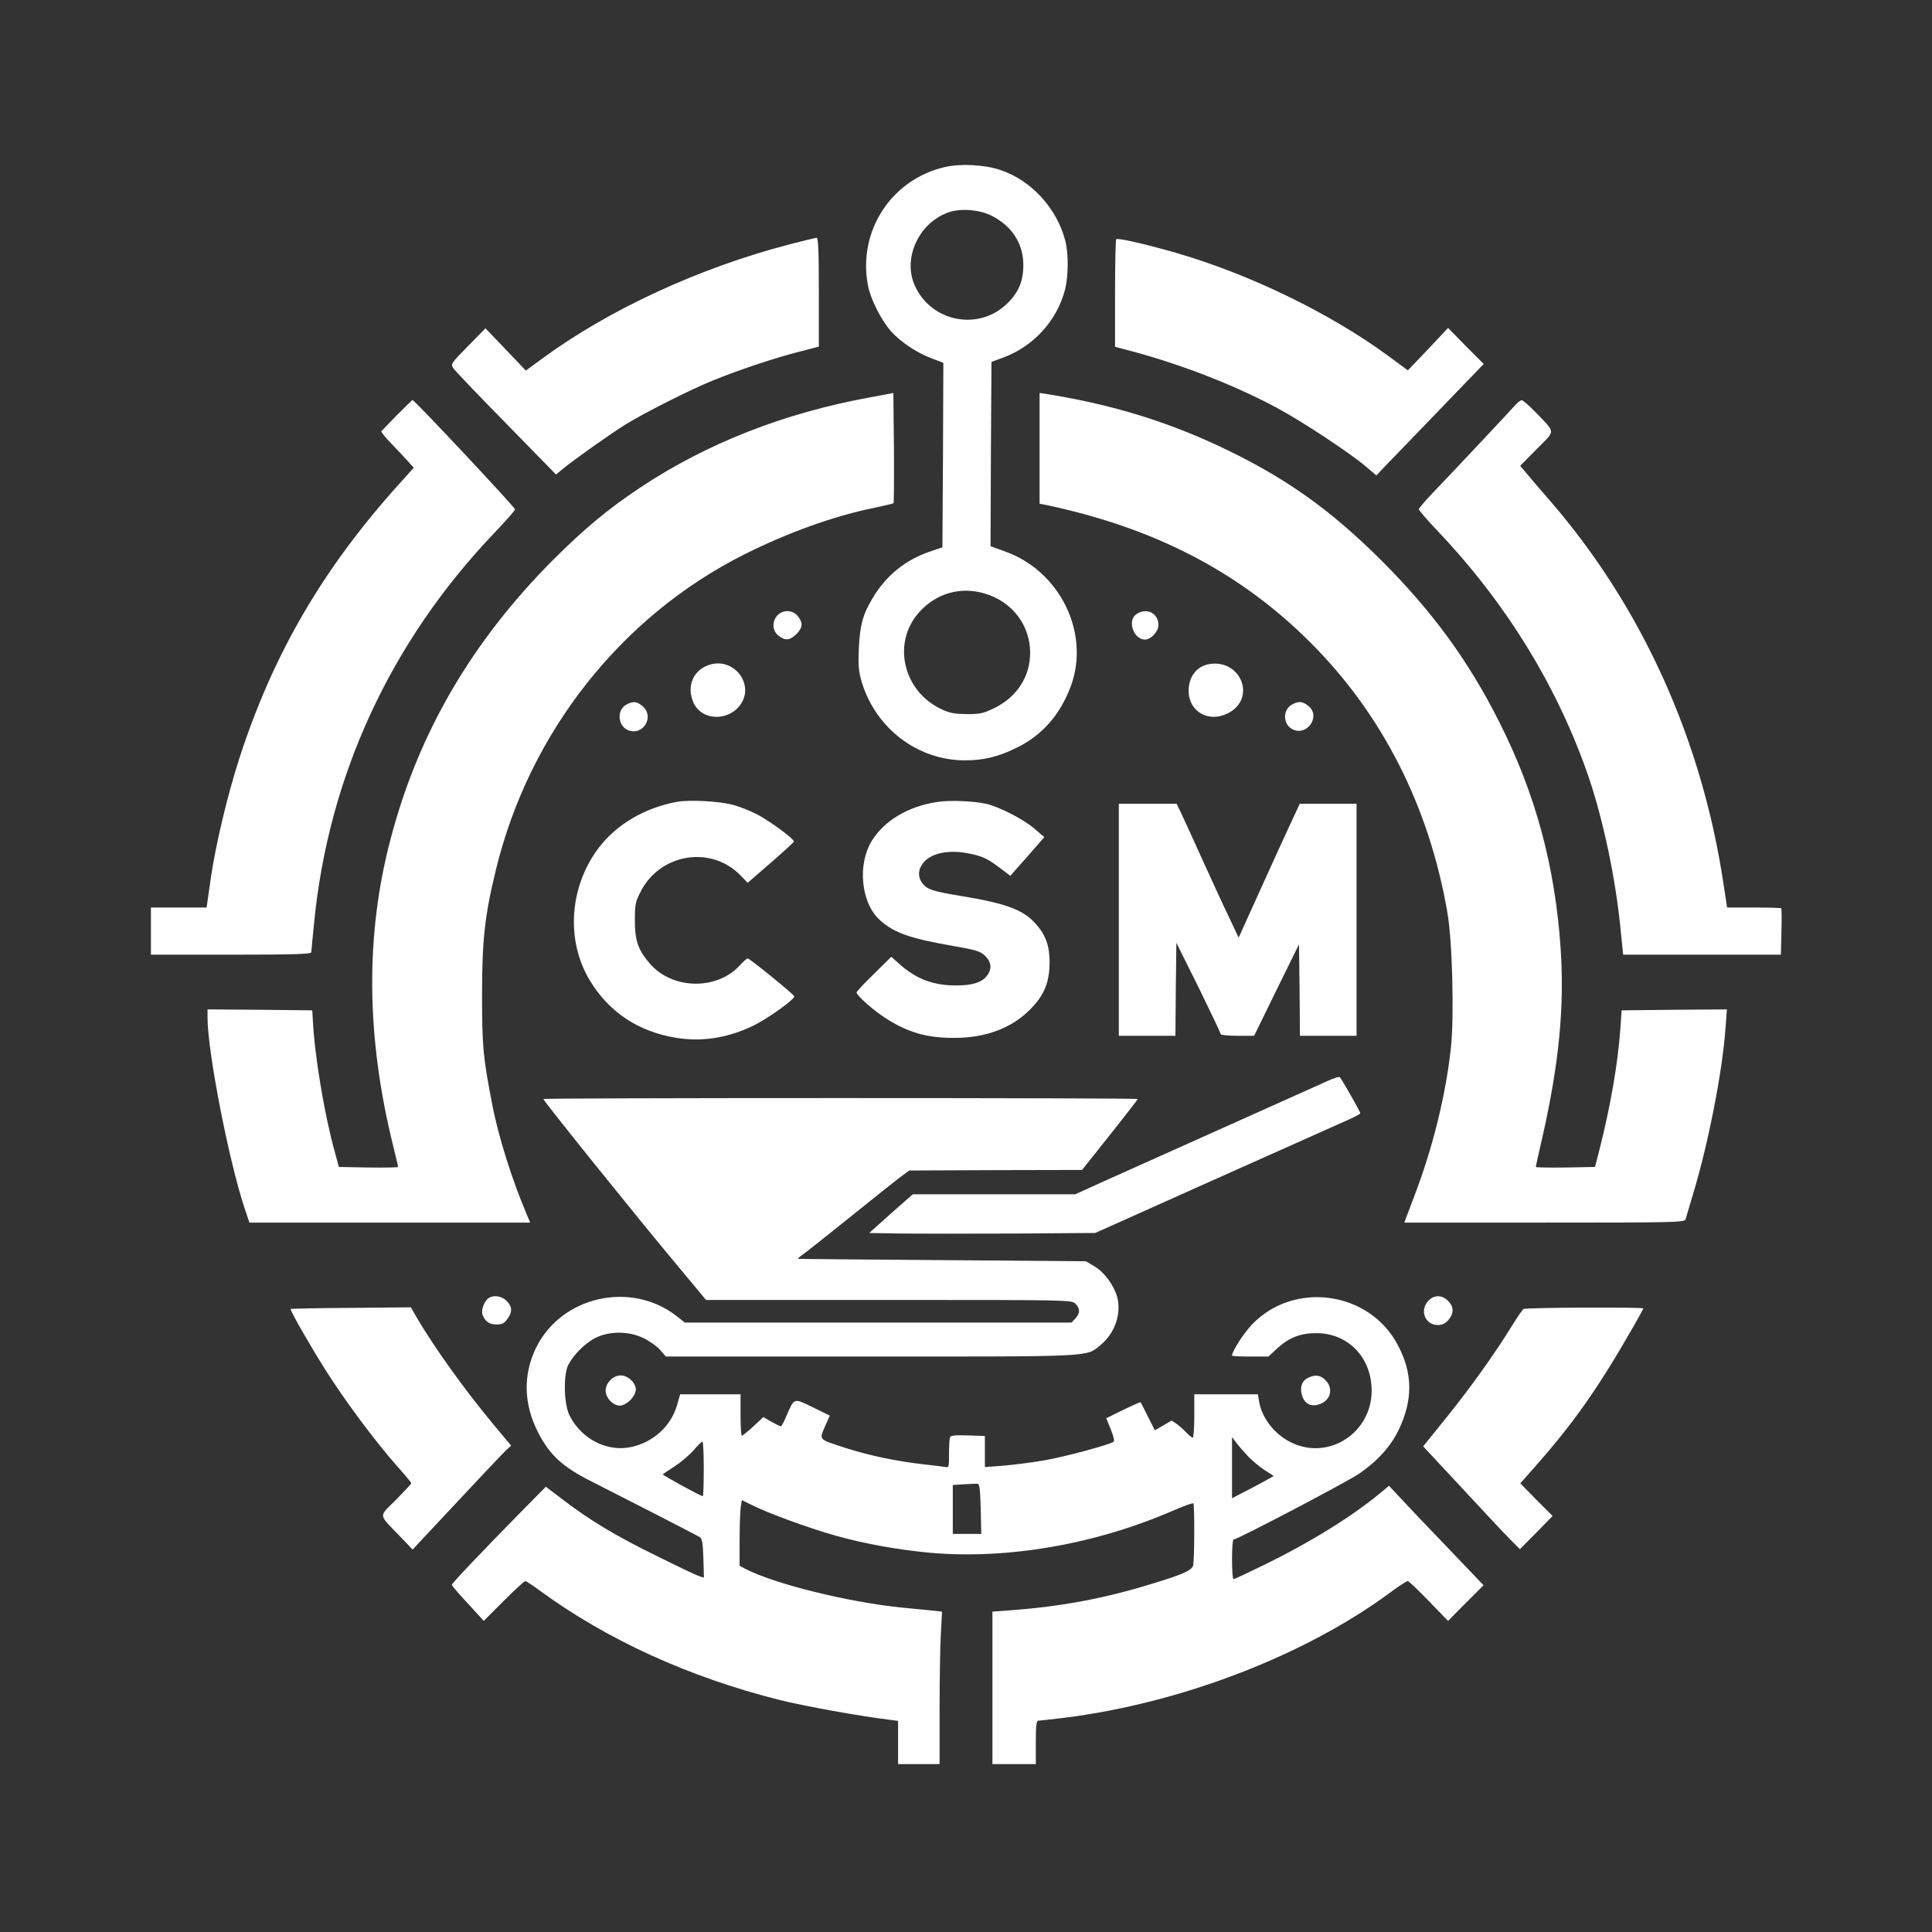 <?xml version="1.0" standalone="no"?>
<!DOCTYPE svg PUBLIC "-//W3C//DTD SVG 20010904//EN" "http://www.w3.org/TR/2001/REC-SVG-20010904/DTD/svg10.dtd">
<svg version="1.0" xmlns="http://www.w3.org/2000/svg" width="1024pt" height="1024pt"
  viewBox="0 0 1024 1024" preserveAspectRatio="xMidYMid meet">

  <rect x="0" y="0" width="1024" height="1024" fill="#333333" stroke="none"/>

  <g transform="translate(0,1024) scale(0.1,-0.1)" fill="#FFFFFF" stroke="none">
    <path d="M5010 9355 c-284 -64 -464 -338 -410 -626 13 -72 69 -184 122 -244
51 -58 140 -117 220 -146 l58 -22 -2 -489 -3 -489 -65 -22 c-130 -44 -232
-126 -303 -244 -54 -89 -69 -145 -75 -270 -4 -94 -1 -122 16 -180 75 -245 297
-413 546 -413 99 0 174 18 271 65 139 67 235 177 292 332 101 280 -60 607
-350 710 l-77 28 2 489 3 488 60 22 c162 59 287 196 330 361 18 73 19 193 1
260 -45 172 -181 320 -344 374 -82 28 -209 35 -292 16z m245 -258 c109 -55
169 -148 169 -262 0 -82 -23 -141 -82 -200 -150 -152 -407 -104 -494 93 -65
146 25 336 184 388 64 21 162 12 223 -19z m-35 -2003 c145 -43 240 -168 240
-314 0 -126 -70 -234 -188 -292 -59 -29 -76 -33 -147 -33 -65 1 -91 5 -135 26
-203 95 -263 350 -120 512 90 102 220 140 350 101z" />
    <path d="M4185 8945 c-477 -124 -956 -345 -1309 -604 l-89 -65 -107 112 -107
112 -93 -95 c-90 -91 -92 -95 -77 -117 8 -13 134 -144 280 -293 l264 -270 39
32 c58 48 249 183 329 233 98 61 352 189 465 234 135 55 327 119 453 151 l107
28 0 289 c0 224 -3 288 -12 288 -7 -1 -71 -16 -143 -35z" />
    <path d="M5916 8972 c-3 -3 -6 -132 -6 -287 l0 -283 116 -31 c260 -72 531
-179 744 -294 134 -72 379 -234 465 -306 l60 -51 69 73 c39 39 166 172 285
295 l215 223 -95 95 -94 96 -106 -113 -107 -112 -103 76 c-308 226 -733 433
-1126 547 -164 47 -309 80 -317 72z" />
    <path d="M4606 8133 c-452 -83 -860 -243 -1211 -476 -173 -115 -301 -222 -465
-386 -429 -431 -711 -914 -858 -1471 -137 -514 -132 -1058 14 -1642 13 -53 24
-99 24 -103 0 -3 -71 -4 -157 -3 l-157 3 -23 85 c-54 195 -106 507 -115 695
l-3 50 -277 3 -278 2 0 -43 c0 -180 111 -752 196 -1010 l26 -77 744 0 744 0
-16 38 c-80 188 -154 421 -187 598 -47 244 -52 299 -52 574 0 291 15 423 75
666 176 720 660 1335 1310 1663 230 116 478 206 696 250 53 11 98 22 100 24 2
2 3 134 2 294 l-3 290 -129 -24z" />
    <path d="M5510 7864 l0 -294 23 -4 c581 -121 1035 -355 1411 -730 382 -381
630 -869 727 -1430 27 -154 37 -551 19 -720 -27 -250 -96 -529 -193 -783 l-54
-143 743 0 c699 0 743 1 748 18 2 9 19 63 35 118 85 278 161 666 177 902 l7
92 -279 -2 -279 -3 -7 -100 c-13 -183 -52 -407 -111 -640 l-23 -90 -157 -3
c-86 -1 -157 0 -157 3 0 3 16 76 36 162 87 385 116 685 96 991 -29 438 -133
825 -327 1208 -161 320 -351 580 -615 845 -284 285 -533 459 -885 622 -288
133 -576 218 -912 271 l-23 3 0 -293z" />
    <path d="M2104 8040 c-43 -45 -81 -83 -83 -86 -3 -2 22 -33 55 -67 33 -34 72
-76 88 -94 l29 -32 -79 -88 c-402 -446 -665 -897 -844 -1448 -64 -198 -126
-458 -152 -635 l-23 -160 -147 0 -148 0 0 -125 0 -125 425 0 c333 0 425 3 425
13 0 6 7 77 15 157 76 776 404 1486 950 2060 63 66 115 125 115 130 0 11 -533
580 -544 580 -1 0 -38 -36 -82 -80z" />
    <path d="M8035 8097 c-40 -45 -322 -345 -417 -444 -54 -56 -98 -106 -98 -112
0 -6 48 -61 107 -123 363 -384 635 -830 797 -1308 76 -227 141 -538 166 -802
l13 -128 418 0 418 0 3 121 c2 66 1 123 -1 125 -2 2 -68 4 -146 4 l-141 0 -18
118 c-114 770 -435 1479 -925 2043 -53 61 -109 126 -125 146 l-29 34 88 89
c101 102 102 82 -4 193 -36 37 -70 67 -76 66 -5 0 -19 -10 -30 -22z" />
    <path d="M4120 6978 c-29 -32 -27 -81 6 -107 36 -28 60 -26 95 8 34 35 36 59
8 95 -27 34 -79 36 -109 4z" />
    <path d="M6022 6984 c-48 -34 -14 -134 47 -134 31 0 71 43 71 77 0 64 -64 95
-118 57z" />
    <path d="M3773 6720 c-96 -22 -139 -116 -96 -207 45 -95 188 -97 250 -4 69
103 -31 239 -154 211z" />
    <path d="M6408 6720 c-66 -12 -108 -67 -108 -142 0 -110 107 -171 209 -118
152 77 69 289 -101 260z" />
    <path d="M3319 6505 c-51 -28 -45 -112 10 -135 79 -32 142 71 77 127 -31 26
-50 28 -87 8z" />
    <path d="M6850 6507 c-52 -26 -52 -105 0 -132 78 -40 153 70 84 124 -31 24
-49 26 -84 8z" />
    <path d="M3588 5990 c-170 -31 -320 -119 -415 -244 -156 -207 -175 -491 -46
-704 101 -166 255 -269 453 -302 135 -23 271 -3 405 60 74 34 225 141 225 159
0 9 -236 201 -247 201 -5 0 -25 -18 -45 -40 -123 -130 -356 -124 -474 13 -62
73 -79 121 -79 227 0 86 3 101 30 153 102 203 373 248 529 88 l39 -40 121 105
c67 58 122 109 124 113 4 13 -136 116 -204 149 -33 17 -88 38 -122 47 -75 19
-229 27 -294 15z" />
    <path d="M4965 5989 c-151 -23 -275 -97 -342 -202 -81 -128 -60 -336 43 -426
75 -66 157 -95 392 -136 116 -20 138 -27 163 -51 34 -33 38 -70 9 -107 -27
-35 -81 -51 -165 -50 -121 0 -213 36 -303 118 l-38 34 -92 -91 c-51 -49 -92
-94 -92 -98 0 -16 87 -93 150 -134 120 -78 222 -108 370 -107 165 0 305 53
401 152 74 74 102 144 102 249 0 86 -20 144 -73 203 -65 74 -154 108 -390 147
-156 26 -185 35 -210 67 -27 35 -25 75 5 112 44 51 137 69 242 47 73 -15 95
-25 173 -84 l45 -34 43 49 c24 26 64 72 90 102 l47 54 -50 43 c-55 49 -185
116 -255 133 -69 16 -198 21 -265 10z" />
    <path d="M5930 5365 l0 -615 150 0 150 0 2 247 3 246 118 -237 c64 -131 117
-242 117 -247 0 -5 40 -9 88 -9 l89 0 119 243 119 242 3 -242 2 -243 150 0
150 0 0 615 0 615 -150 0 -151 0 -52 -112 c-29 -62 -102 -222 -162 -355 l-110
-243 -53 113 c-30 61 -93 200 -142 307 -48 107 -98 216 -111 243 l-23 47 -153
0 -153 0 0 -615z" />
    <path d="M7035 4510 c-33 -15 -274 -123 -535 -240 -261 -117 -548 -246 -638
-286 l-163 -74 -431 0 -430 0 -116 -102 -115 -103 169 -3 c93 -1 363 -1 599 0
l430 3 645 289 c355 159 671 300 703 314 31 14 57 28 57 32 0 7 -99 182 -109
191 -3 4 -33 -6 -66 -21z" />
    <path d="M2880 4415 c0 -10 494 -624 718 -892 l144 -173 969 0 c956 0 969 0
989 -20 26 -26 25 -50 0 -78 l-21 -22 -1024 0 -1025 0 -47 37 c-242 185 -607
102 -741 -169 -71 -144 -67 -302 11 -452 62 -120 130 -182 286 -260 172 -87
553 -282 571 -294 11 -7 16 -34 18 -111 l3 -103 -23 7 c-13 4 -113 51 -223
106 -217 106 -359 191 -501 300 l-91 69 -140 -142 c-220 -224 -358 -370 -358
-378 0 -5 38 -49 85 -99 l84 -92 106 106 c58 58 109 105 114 105 5 0 38 -22
75 -49 357 -262 792 -460 1272 -581 134 -33 420 -85 582 -105 l47 -6 0 -115 0
-114 110 0 110 0 0 293 c0 160 3 342 7 404 l6 111 -54 6 c-30 3 -103 10 -164
16 -282 29 -671 125 -825 205 l-30 16 0 137 c0 75 3 154 6 174 l6 37 51 -25
c85 -43 300 -122 445 -163 153 -43 330 -75 502 -91 409 -36 875 44 1289 224
55 24 103 41 106 38 7 -7 6 -301 -1 -329 -7 -26 -55 -48 -214 -96 -255 -79
-485 -122 -757 -142 l-93 -7 0 -404 0 -404 115 0 115 0 0 115 c0 87 3 115 13
115 7 0 68 7 135 15 620 77 1281 331 1734 667 43 32 83 58 89 58 6 0 56 -48
112 -106 l102 -105 94 95 94 94 -194 203 c-107 111 -219 229 -250 263 l-57 61
-48 -40 c-152 -125 -370 -260 -609 -377 -88 -43 -163 -78 -167 -78 -5 0 -8 47
-8 105 0 58 3 105 8 105 20 0 601 305 667 350 99 69 167 145 209 233 76 160
74 300 -7 451 -151 283 -549 338 -771 106 -44 -46 -106 -142 -106 -165 0 -3
43 -5 96 -5 l97 0 44 41 c64 59 124 83 208 83 170 1 295 -129 295 -305 0 -221
-223 -369 -421 -277 -91 42 -161 130 -176 222 l-6 36 -168 0 -169 0 0 -115 c0
-63 -4 -115 -8 -115 -5 0 -19 12 -33 26 -13 14 -36 35 -51 46 l-28 19 -44 -26
-45 -26 -37 73 c-20 40 -37 74 -39 76 -1 1 -43 -17 -92 -41 l-90 -44 24 -58
c13 -32 21 -61 16 -66 -14 -14 -252 -79 -367 -99 -61 -11 -157 -23 -213 -28
l-103 -8 0 82 0 83 -90 3 c-68 2 -91 0 -95 -10 -3 -8 -5 -47 -5 -88 0 -72 -1
-74 -22 -69 -13 2 -68 9 -123 15 -138 16 -281 46 -405 86 -144 47 -138 41
-108 112 l26 59 -90 44 c-103 50 -97 52 -140 -46 -12 -30 -26 -55 -29 -55 -4
0 -26 11 -50 24 l-43 25 -54 -50 c-29 -27 -57 -49 -60 -49 -4 0 -7 50 -7 110
l0 110 -160 0 -160 0 -17 -59 c-33 -112 -128 -197 -245 -221 -127 -27 -264 45
-325 169 -30 61 -33 217 -5 269 30 55 88 112 141 140 75 38 179 38 258 -1 31
-15 70 -43 87 -62 l30 -35 1085 0 c1195 0 1142 -3 1220 62 75 61 111 166 87
254 -17 62 -68 131 -120 162 l-46 27 -760 6 c-418 3 -762 6 -765 7 -2 1 7 10
20 19 14 9 123 96 243 192 120 97 242 194 272 217 l54 40 458 2 458 1 148 186
c81 102 147 187 147 190 0 3 -709 5 -1575 5 -866 0 -1575 -2 -1575 -5z m3734
-1893 c23 -24 63 -57 89 -74 l48 -31 -28 -16 c-15 -9 -65 -36 -110 -59 l-83
-43 0 162 0 162 22 -29 c12 -16 40 -48 62 -72z m-2884 -67 c0 -80 -2 -145 -5
-145 -11 0 -216 112 -212 116 2 2 30 21 63 42 32 21 77 59 99 84 22 26 43 47
48 47 4 1 7 -64 7 -144z m1468 -213 l3 -132 -76 0 -75 0 0 130 0 129 58 4 c31
2 64 3 72 3 12 -1 15 -24 18 -134z" />
    <path d="M2587 3358 c-21 -17 -38 -63 -30 -85 13 -36 36 -53 74 -53 30 0 42 6
58 29 28 38 26 66 -4 96 -26 27 -71 33 -98 13z" />
    <path d="M7570 3345 c-47 -50 -17 -128 51 -128 23 0 39 8 56 27 30 35 29 71
-2 101 -32 33 -74 33 -105 0z" />
    <path d="M1540 3302 c0 -13 103 -193 185 -323 101 -160 263 -378 379 -509 42
-47 76 -88 76 -91 0 -4 -37 -43 -81 -88 -94 -94 -96 -72 22 -195 l66 -69 69
74 c229 245 409 437 430 456 l23 21 -91 109 c-156 187 -317 412 -413 576 l-27
48 -319 -3 c-176 -1 -319 -4 -319 -6z" />
    <path d="M8075 3302 c-6 -4 -33 -43 -60 -87 -93 -151 -220 -328 -346 -485
l-126 -156 204 -219 c112 -121 227 -244 256 -273 l53 -53 87 88 86 88 -86 86
-85 87 82 93 c202 229 328 408 514 732 31 54 56 100 56 102 0 8 -624 5 -635
-3z" />
    <path d="M3235 2925 c-16 -15 -25 -36 -25 -55 0 -39 39 -80 75 -80 16 0 38 12
56 29 17 18 29 40 29 56 0 36 -41 75 -80 75 -19 0 -40 -9 -55 -25z" />
    <path d="M6929 2935 c-33 -18 -42 -59 -24 -102 16 -39 52 -51 96 -33 54 23 66
84 24 125 -27 28 -57 31 -96 10z" />
  </g>
</svg>